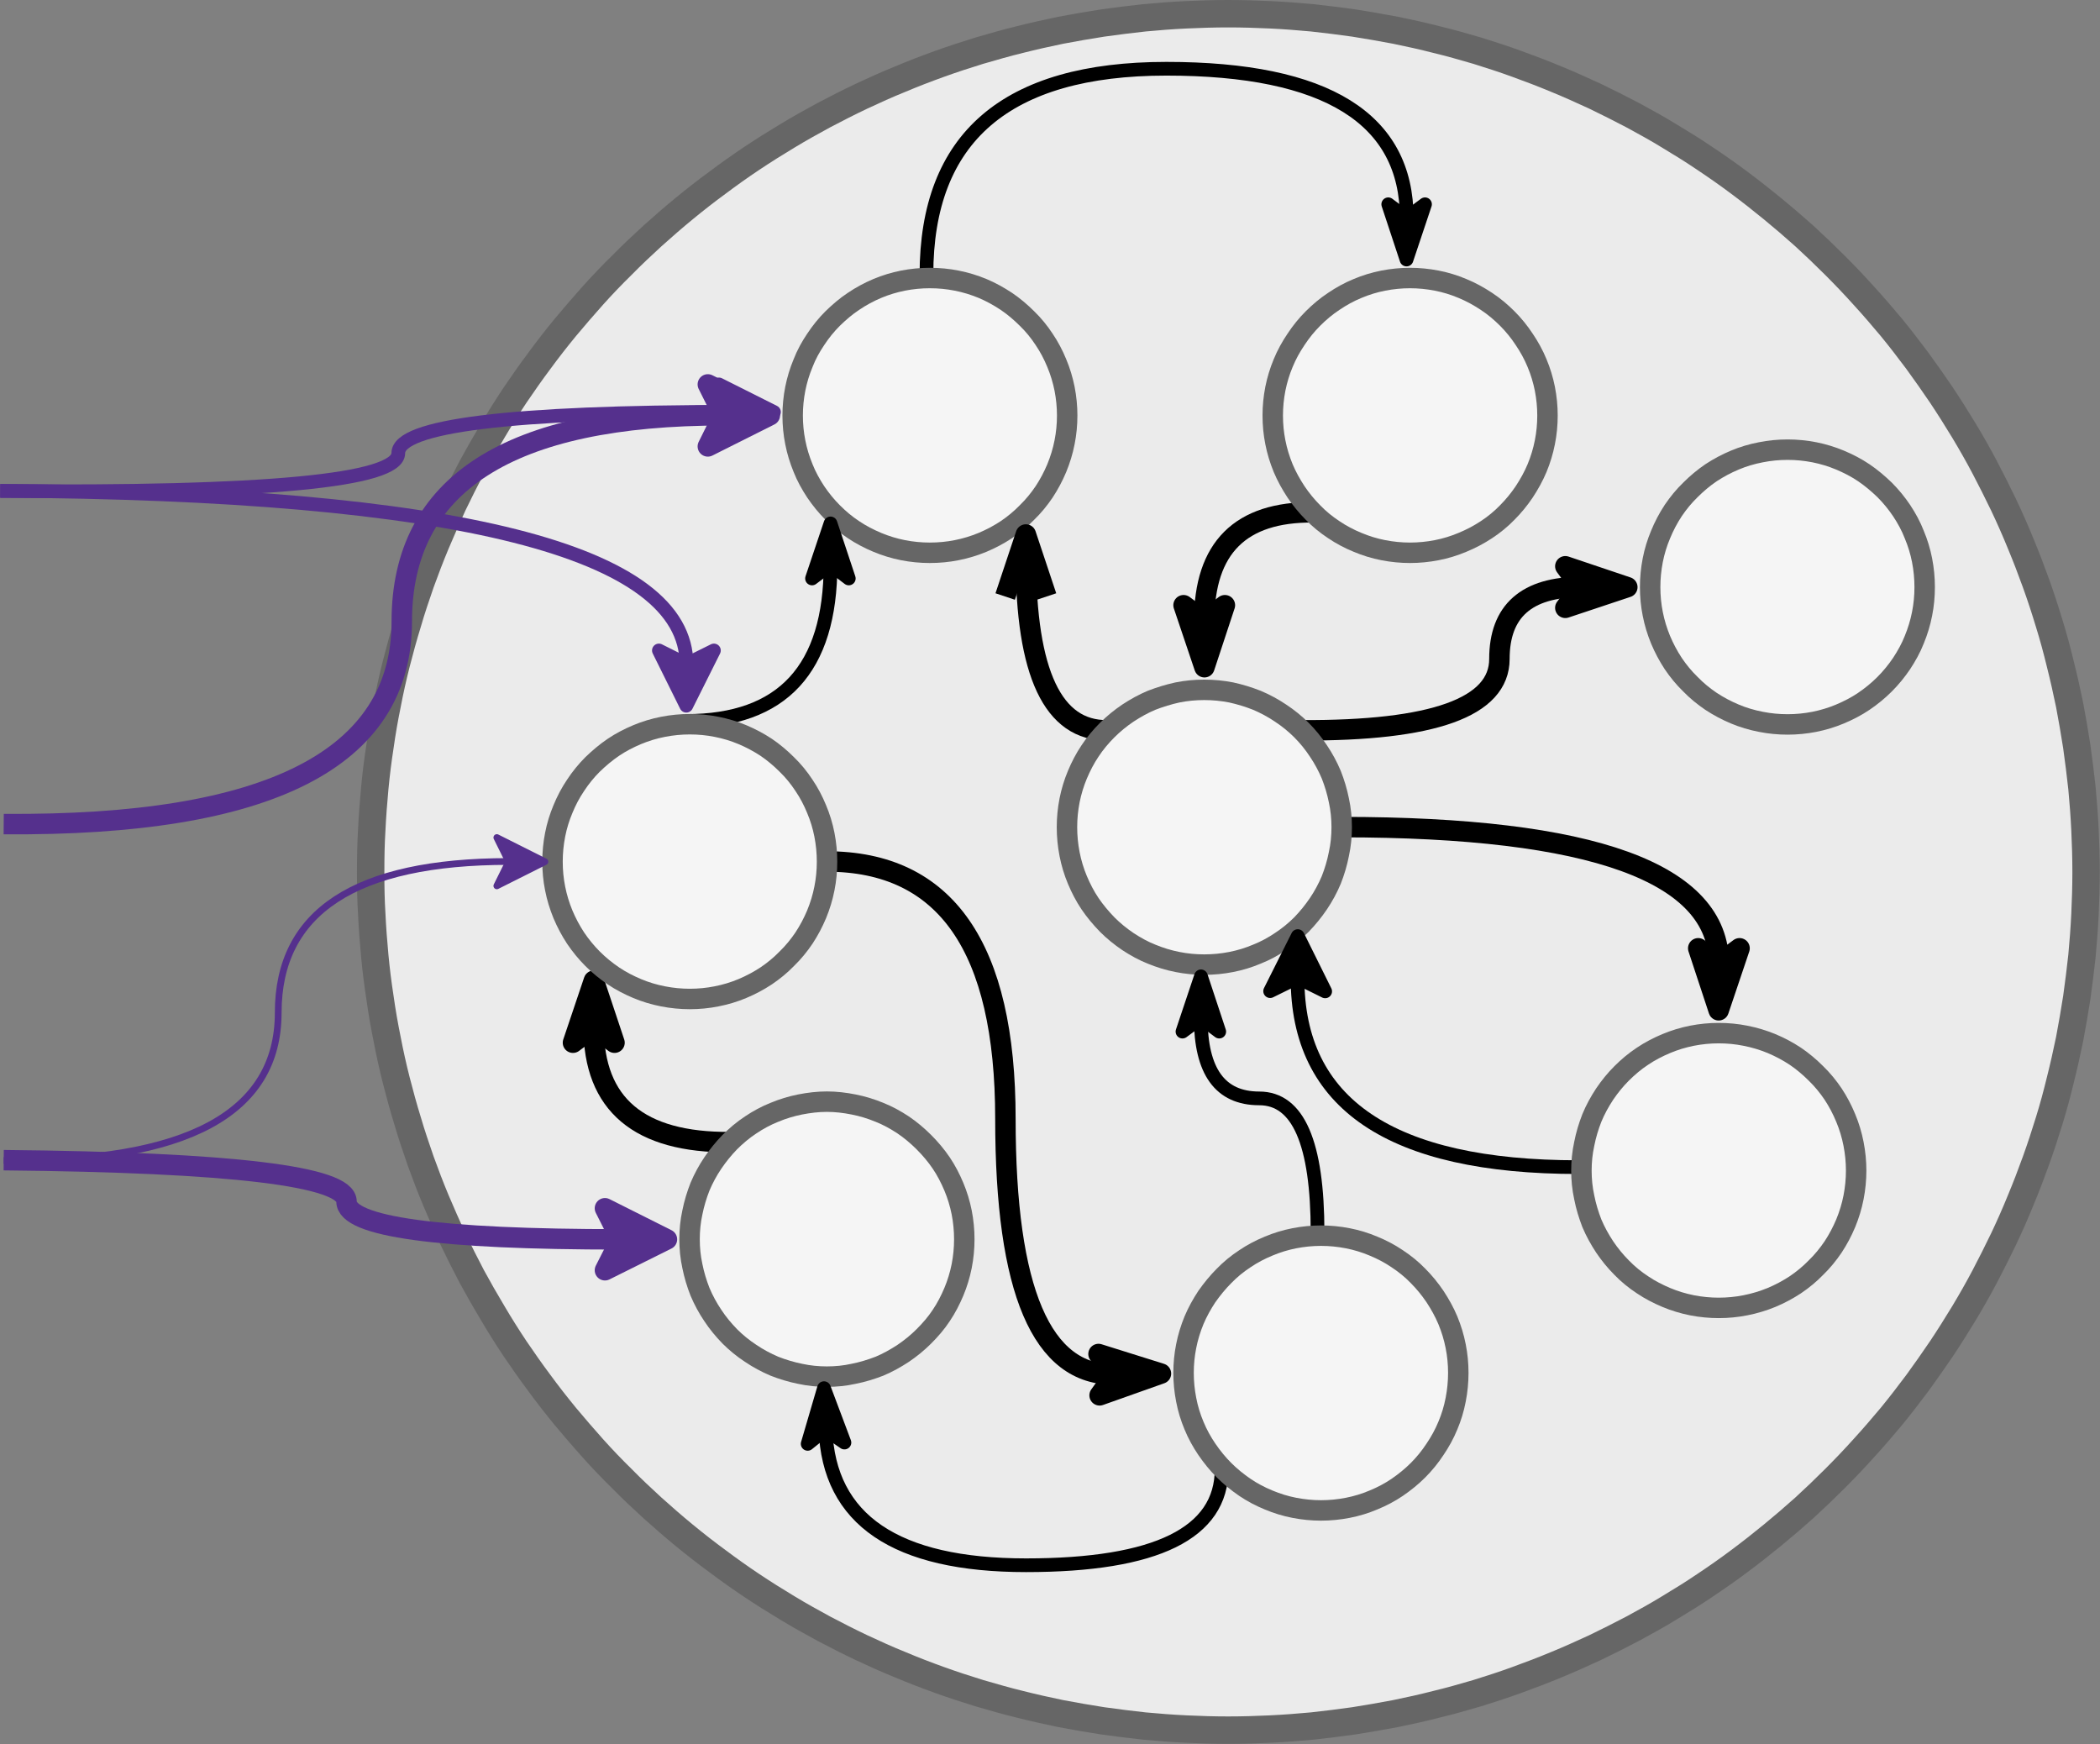 <?xml version="1.0" encoding="UTF-8"?>
<!DOCTYPE svg PUBLIC "-//W3C//DTD SVG 1.1//EN" "http://www.w3.org/Graphics/SVG/1.1/DTD/svg11.dtd">
<svg version="1.2" width="96.54mm" height="80.17mm" viewBox="5577 8616 9654 8017" preserveAspectRatio="xMidYMid" fill-rule="evenodd" stroke-width="28.222" stroke-linejoin="round" xmlns="http://www.w3.org/2000/svg" xmlns:ooo="http://xml.openoffice.org/svg/export" xmlns:xlink="http://www.w3.org/1999/xlink" xmlns:presentation="http://sun.com/xmlns/staroffice/presentation" xmlns:smil="http://www.w3.org/2001/SMIL20/" xmlns:anim="urn:oasis:names:tc:opendocument:xmlns:animation:1.0" xml:space="preserve">
 <rect x="5577" y="8616" width="9654" height="8017" fill="#808080" stroke="none"/>
 <defs class="EmbeddedBulletChars">
  <g id="bullet-char-template-57356" transform="scale(0,-0)">
   <path d="M 580,1141 L 1163,571 580,0 -4,571 580,1141 Z"/>
  </g>
  <g id="bullet-char-template-57354" transform="scale(0,-0)">
   <path d="M 8,1128 L 1137,1128 1137,0 8,0 8,1128 Z"/>
  </g>
  <g id="bullet-char-template-10146" transform="scale(0,-0)">
   <path d="M 174,0 L 602,739 174,1481 1456,739 174,0 Z M 1358,739 L 309,1346 659,739 1358,739 Z"/>
  </g>
  <g id="bullet-char-template-10132" transform="scale(0,-0)">
   <path d="M 2015,739 L 1276,0 717,0 1260,543 174,543 174,936 1260,936 717,1481 1274,1481 2015,739 Z"/>
  </g>
  <g id="bullet-char-template-10007" transform="scale(0,-0)">
   <path d="M 0,-2 C -7,14 -16,27 -25,37 L 356,567 C 262,823 215,952 215,954 215,979 228,992 255,992 264,992 276,990 289,987 310,991 331,999 354,1012 L 381,999 492,748 772,1049 836,1024 860,1049 C 881,1039 901,1025 922,1006 886,937 835,863 770,784 769,783 710,716 594,584 L 774,223 C 774,196 753,168 711,139 L 727,119 C 717,90 699,76 672,76 641,76 570,178 457,381 L 164,-76 C 142,-110 111,-127 72,-127 30,-127 9,-110 8,-76 1,-67 -2,-52 -2,-32 -2,-23 -1,-13 0,-2 Z"/>
  </g>
  <g id="bullet-char-template-10004" transform="scale(0,-0)">
   <path d="M 285,-33 C 182,-33 111,30 74,156 52,228 41,333 41,471 41,549 55,616 82,672 116,743 169,778 240,778 293,778 328,747 346,684 L 369,508 C 377,444 397,411 428,410 L 1163,1116 C 1174,1127 1196,1133 1229,1133 1271,1133 1292,1118 1292,1087 L 1292,965 C 1292,929 1282,901 1262,881 L 442,47 C 390,-6 338,-33 285,-33 Z"/>
  </g>
  <g id="bullet-char-template-9679" transform="scale(0,-0)">
   <path d="M 813,0 C 632,0 489,54 383,161 276,268 223,411 223,592 223,773 276,916 383,1023 489,1130 632,1184 813,1184 992,1184 1136,1130 1245,1023 1353,916 1407,772 1407,592 1407,412 1353,268 1245,161 1136,54 992,0 813,0 Z"/>
  </g>
  <g id="bullet-char-template-8226" transform="scale(0,-0)">
   <path d="M 346,457 C 273,457 209,483 155,535 101,586 74,649 74,723 74,796 101,859 155,911 209,963 273,989 346,989 419,989 480,963 531,910 582,859 608,796 608,723 608,648 583,586 532,535 482,483 420,457 346,457 Z"/>
  </g>
  <g id="bullet-char-template-8211" transform="scale(0,-0)">
   <path d="M -4,459 L 1135,459 1135,606 -4,606 -4,459 Z"/>
  </g>
  <g id="bullet-char-template-61548" transform="scale(0,-0)">
   <path d="M 173,740 C 173,903 231,1043 346,1159 462,1274 601,1332 765,1332 928,1332 1067,1274 1183,1159 1299,1043 1357,903 1357,740 1357,577 1299,437 1183,322 1067,206 928,148 765,148 601,148 462,206 346,322 231,437 173,577 173,740 Z"/>
  </g>
 </defs>
 <g class="Page">
  <g class="com.sun.star.drawing.ClosedBezierShape">
   <g id="id3">
    <rect class="BoundingBox" stroke="none" fill="none" x="7281" y="8679" width="7887" height="7891"/>
    <path fill="rgb(235,235,235)" stroke="none" d="M 15167,12624 C 15167,12689 15165,12754 15162,12818 15159,12882 15154,12947 15148,13011 15141,13075 15133,13139 15124,13203 15114,13267 15103,13331 15091,13394 15078,13457 15064,13520 15048,13583 15033,13645 15015,13708 14997,13769 14978,13831 14958,13892 14936,13953 14914,14014 14891,14074 14866,14134 14842,14193 14816,14252 14788,14311 14760,14369 14731,14427 14701,14484 14671,14541 14639,14597 14606,14652 14572,14708 14538,14762 14502,14816 14466,14869 14429,14922 14391,14974 14352,15026 14313,15077 14272,15127 14231,15176 14189,15225 14145,15273 14102,15321 14057,15368 14012,15413 13966,15459 13920,15503 13872,15547 13824,15590 13775,15632 13725,15673 13675,15714 13624,15754 13573,15792 13521,15831 13468,15868 13414,15904 13361,15940 13306,15974 13251,16007 13196,16041 13138,16072 13082,16103 13025,16133 12967,16162 12909,16190 12850,16217 12791,16244 12732,16268 12672,16293 12612,16316 12551,16338 12491,16360 12429,16380 12368,16399 12306,16417 12244,16435 12181,16450 12119,16466 12056,16480 11992,16493 11929,16505 11865,16516 11802,16526 11738,16535 11674,16543 11610,16550 11545,16556 11481,16561 11417,16564 11352,16567 11288,16569 11223,16569 11159,16569 11094,16567 11030,16564 10965,16561 10901,16556 10837,16550 10773,16543 10709,16535 10645,16526 10581,16516 10517,16505 10454,16493 10391,16480 10328,16466 10265,16450 10203,16435 10141,16417 10079,16399 10017,16380 9956,16360 9895,16338 9834,16316 9774,16293 9715,16268 9655,16244 9596,16217 9538,16190 9479,16162 9422,16133 9365,16103 9308,16072 9252,16041 9196,16007 9141,15974 9087,15940 9033,15904 8979,15868 8927,15831 8875,15792 8823,15754 8772,15714 8722,15673 8672,15632 8624,15590 8576,15547 8528,15503 8481,15459 8436,15413 8390,15368 8345,15321 8302,15273 8259,15225 8217,15176 8176,15127 8135,15077 8095,15026 8057,14974 8018,14922 7981,14869 7945,14816 7909,14762 7875,14708 7842,14652 7809,14597 7777,14541 7746,14484 7716,14427 7687,14369 7659,14311 7632,14252 7606,14193 7581,14134 7556,14074 7533,14014 7511,13953 7490,13892 7469,13831 7451,13769 7432,13708 7415,13645 7399,13583 7383,13520 7369,13457 7357,13394 7344,13331 7333,13267 7324,13203 7314,13139 7306,13075 7300,13011 7294,12947 7289,12882 7286,12818 7282,12754 7281,12689 7281,12624 7281,12560 7282,12495 7286,12431 7289,12367 7294,12302 7300,12238 7306,12174 7314,12110 7324,12046 7333,11982 7344,11918 7357,11855 7369,11792 7383,11729 7399,11666 7415,11604 7432,11541 7451,11480 7469,11417 7490,11356 7511,11295 7533,11234 7556,11174 7581,11114 7606,11055 7632,10996 7659,10937 7687,10879 7716,10821 7746,10764 7777,10707 7809,10651 7842,10596 7875,10540 7909,10486 7945,10432 7981,10379 8018,10326 8057,10274 8095,10222 8135,10171 8176,10121 8217,10072 8259,10023 8302,9975 8345,9927 8390,9880 8436,9835 8481,9789 8528,9745 8576,9701 8624,9658 8672,9616 8722,9575 8772,9534 8823,9494 8875,9456 8927,9417 8979,9380 9033,9344 9087,9308 9141,9274 9196,9241 9252,9207 9308,9176 9365,9145 9422,9115 9479,9086 9538,9058 9596,9031 9655,9004 9715,8980 9774,8955 9834,8932 9895,8910 9956,8888 10017,8868 10079,8849 10141,8831 10203,8813 10265,8798 10328,8782 10391,8768 10454,8755 10517,8743 10581,8732 10645,8722 10709,8713 10773,8705 10837,8698 10901,8692 10965,8687 11030,8684 11094,8681 11159,8679 11223,8679 11288,8679 11352,8681 11417,8684 11481,8687 11545,8692 11610,8698 11674,8705 11738,8713 11802,8722 11865,8732 11929,8743 11992,8755 12056,8768 12119,8782 12181,8798 12244,8813 12306,8831 12368,8849 12429,8868 12491,8888 12551,8910 12612,8932 12672,8955 12732,8980 12791,9004 12850,9031 12909,9058 12967,9086 13025,9115 13082,9145 13138,9176 13196,9207 13251,9241 13306,9274 13361,9308 13414,9344 13468,9380 13521,9417 13573,9456 13624,9494 13675,9534 13725,9575 13775,9616 13824,9658 13872,9701 13920,9745 13966,9789 14012,9835 14057,9880 14102,9927 14145,9975 14189,10023 14231,10072 14272,10121 14313,10171 14352,10222 14391,10274 14429,10326 14466,10379 14502,10432 14538,10486 14572,10540 14606,10596 14639,10651 14671,10707 14701,10764 14731,10821 14760,10879 14788,10937 14816,10996 14842,11055 14866,11114 14891,11174 14914,11234 14936,11295 14958,11356 14978,11417 14997,11480 15015,11541 15033,11604 15048,11666 15064,11729 15078,11792 15091,11855 15103,11918 15114,11982 15124,12046 15133,12110 15141,12174 15148,12238 15154,12302 15159,12367 15162,12431 15165,12495 15167,12560 15167,12624 Z"/>
   </g>
  </g>
  <g class="com.sun.star.drawing.ClosedBezierShape">
   <g id="id4">
    <rect class="BoundingBox" stroke="none" fill="none" x="7218" y="8616" width="8013" height="8017"/>
    <path fill="none" stroke="rgb(102,102,102)" stroke-width="126" stroke-linejoin="miter" d="M 15167,12625 C 15167,12689 15165,12754 15162,12818 15159,12882 15154,12947 15148,13011 15141,13075 15133,13139 15124,13203 15114,13267 15103,13331 15091,13394 15078,13457 15064,13520 15048,13583 15033,13645 15016,13708 14997,13769 14978,13831 14958,13892 14936,13953 14914,14014 14891,14074 14866,14134 14842,14193 14816,14252 14788,14311 14760,14369 14731,14427 14701,14484 14671,14541 14639,14597 14606,14652 14572,14708 14538,14762 14502,14816 14466,14869 14429,14922 14391,14974 14352,15026 14313,15077 14272,15127 14231,15176 14189,15225 14145,15273 14102,15321 14057,15368 14012,15413 13966,15459 13920,15503 13872,15547 13824,15590 13775,15632 13725,15673 13675,15714 13624,15754 13573,15792 13521,15831 13468,15868 13414,15904 13361,15940 13306,15974 13251,16007 13196,16041 13139,16072 13082,16103 13025,16133 12967,16162 12909,16190 12850,16217 12791,16244 12732,16268 12672,16293 12612,16316 12551,16338 12491,16360 12429,16380 12368,16399 12306,16417 12244,16435 12181,16450 12119,16466 12056,16480 11992,16493 11929,16505 11865,16516 11802,16526 11738,16535 11674,16543 11610,16550 11545,16556 11481,16561 11417,16564 11352,16567 11288,16569 11223,16569 11159,16569 11094,16567 11030,16564 10965,16561 10901,16556 10837,16550 10773,16543 10709,16535 10645,16526 10581,16516 10517,16505 10454,16493 10391,16480 10328,16466 10265,16450 10203,16435 10141,16417 10079,16399 10017,16380 9956,16360 9895,16338 9834,16316 9774,16293 9715,16268 9655,16244 9596,16217 9538,16190 9479,16162 9422,16133 9365,16103 9308,16072 9252,16041 9196,16007 9141,15974 9087,15940 9033,15904 8979,15868 8927,15831 8875,15792 8823,15754 8772,15714 8722,15673 8672,15632 8624,15590 8576,15547 8528,15503 8481,15459 8436,15413 8390,15368 8345,15321 8302,15273 8259,15225 8217,15176 8176,15127 8135,15077 8095,15026 8057,14974 8018,14922 7981,14869 7945,14816 7909,14762 7875,14708 7842,14652 7809,14597 7777,14541 7746,14484 7716,14427 7687,14369 7659,14311 7632,14252 7606,14193 7581,14134 7556,14074 7533,14014 7511,13953 7490,13892 7469,13831 7451,13769 7432,13708 7415,13645 7399,13583 7383,13520 7369,13457 7357,13394 7344,13331 7333,13267 7324,13203 7314,13139 7306,13075 7300,13011 7294,12947 7289,12882 7286,12818 7282,12754 7281,12689 7281,12625 7281,12560 7282,12495 7286,12431 7289,12367 7294,12302 7300,12238 7306,12174 7314,12110 7324,12046 7333,11982 7344,11918 7357,11855 7369,11792 7383,11729 7399,11666 7415,11604 7432,11541 7451,11480 7469,11417 7490,11356 7511,11295 7533,11234 7556,11174 7581,11114 7606,11055 7632,10996 7659,10937 7687,10879 7716,10821 7746,10764 7777,10707 7809,10651 7842,10596 7875,10540 7909,10486 7945,10432 7981,10379 8018,10326 8057,10274 8095,10222 8135,10171 8176,10121 8217,10072 8259,10023 8302,9975 8345,9927 8390,9880 8436,9835 8481,9789 8528,9745 8576,9701 8624,9658 8672,9616 8722,9575 8772,9534 8823,9494 8875,9456 8927,9417 8979,9380 9033,9344 9087,9308 9141,9274 9196,9241 9252,9207 9308,9176 9365,9145 9422,9115 9479,9086 9538,9058 9596,9031 9655,9004 9715,8980 9774,8955 9834,8932 9895,8910 9956,8888 10017,8868 10079,8849 10141,8831 10203,8813 10265,8798 10328,8782 10391,8768 10454,8755 10517,8743 10581,8732 10645,8722 10709,8713 10773,8705 10837,8698 10901,8692 10965,8687 11030,8684 11094,8681 11159,8679 11223,8679 11288,8679 11352,8681 11417,8684 11481,8687 11545,8692 11610,8698 11674,8705 11738,8713 11802,8722 11865,8732 11929,8743 11992,8755 12056,8768 12119,8782 12181,8798 12244,8813 12306,8831 12368,8849 12429,8868 12491,8888 12551,8910 12612,8932 12672,8955 12732,8980 12791,9004 12850,9031 12909,9058 12967,9086 13025,9115 13082,9145 13139,9176 13196,9207 13251,9241 13306,9274 13361,9308 13414,9344 13468,9380 13521,9417 13573,9456 13624,9494 13675,9534 13725,9575 13775,9616 13824,9658 13872,9701 13920,9745 13966,9789 14012,9835 14057,9880 14102,9927 14145,9975 14189,10023 14231,10072 14272,10121 14313,10171 14352,10222 14391,10274 14429,10326 14466,10379 14502,10432 14538,10486 14572,10540 14606,10596 14639,10651 14671,10707 14701,10764 14731,10821 14760,10879 14788,10937 14816,10996 14842,11055 14866,11114 14891,11174 14914,11234 14936,11295 14958,11356 14978,11417 14997,11480 15016,11541 15033,11604 15048,11666 15064,11729 15078,11792 15091,11855 15103,11918 15114,11982 15124,12046 15133,12110 15141,12174 15148,12238 15154,12302 15159,12367 15162,12431 15165,12495 15167,12560 15167,12625 Z"/>
   </g>
  </g>
  <g class="com.sun.star.drawing.OpenBezierShape">
   <g id="id5">
    <rect class="BoundingBox" stroke="none" fill="none" x="9804" y="8900" width="2273" height="980"/>
    <path fill="none" stroke="rgb(0,0,0)" stroke-width="63" stroke-linejoin="miter" d="M 9836,9879 C 9836,9248 10203,8932 10939,8932 11675,8932 12044,9161 12044,9619"/>
   </g>
  </g>
  <g class="com.sun.star.drawing.PolyPolygonShape">
   <g id="id6">
    <rect class="BoundingBox" stroke="none" fill="none" x="11959" y="9555" width="170" height="255"/>
    <path fill="rgb(0,0,0)" stroke="none" d="M 12043,9809 L 11959,9555 12043,9618 12128,9555 12043,9809 Z"/>
   </g>
  </g>
  <g class="com.sun.star.drawing.PolyPolygonShape">
   <g id="id7">
    <rect class="BoundingBox" stroke="none" fill="none" x="11897" y="9469" width="294" height="441"/>
    <path fill="none" stroke="rgb(0,0,0)" stroke-width="63" stroke-linejoin="miter" d="M 12043,9809 L 11959,9555 12043,9618 12128,9555 12043,9809 Z"/>
   </g>
  </g>
  <g class="com.sun.star.drawing.ClosedBezierShape">
   <g id="id8">
    <rect class="BoundingBox" stroke="none" fill="none" x="9221" y="9894" width="1263" height="1264"/>
    <path fill="rgb(245,245,245)" stroke="none" d="M 10483,10526 C 10483,10568 10479,10609 10471,10649 10463,10690 10451,10729 10435,10768 10419,10806 10400,10842 10377,10877 10354,10911 10328,10943 10298,10972 10269,11002 10237,11028 10203,11051 10168,11074 10132,11093 10094,11109 10055,11125 10016,11137 9975,11145 9935,11153 9894,11157 9851,11157 9810,11157 9769,11153 9728,11145 9688,11137 9648,11125 9610,11109 9572,11093 9535,11074 9501,11051 9466,11028 9435,11002 9405,10972 9376,10943 9350,10911 9327,10877 9304,10842 9284,10806 9269,10768 9253,10729 9241,10690 9233,10649 9225,10609 9221,10568 9221,10526 9221,10485 9225,10444 9233,10403 9241,10363 9253,10323 9269,10285 9284,10246 9304,10210 9327,10176 9350,10141 9376,10109 9405,10080 9435,10051 9466,10024 9501,10001 9535,9978 9572,9958 9610,9942 9648,9926 9688,9914 9728,9906 9769,9898 9810,9894 9851,9894 9894,9894 9935,9898 9975,9906 10016,9914 10055,9926 10094,9942 10132,9958 10168,9978 10203,10001 10237,10024 10269,10051 10298,10080 10328,10109 10354,10141 10377,10176 10400,10210 10419,10246 10435,10285 10451,10323 10463,10363 10471,10403 10479,10444 10483,10485 10483,10526 Z"/>
   </g>
  </g>
  <g class="com.sun.star.drawing.ClosedBezierShape">
   <g id="id9">
    <rect class="BoundingBox" stroke="none" fill="none" x="9174" y="9847" width="1357" height="1358"/>
    <path fill="none" stroke="rgb(102,102,102)" stroke-width="94" stroke-linejoin="miter" d="M 10483,10526 C 10483,10568 10479,10609 10471,10649 10463,10690 10451,10729 10435,10768 10419,10806 10400,10842 10377,10877 10354,10911 10328,10943 10298,10972 10269,11002 10237,11028 10203,11051 10168,11074 10132,11093 10094,11109 10055,11125 10016,11137 9975,11145 9935,11153 9894,11157 9851,11157 9810,11157 9769,11153 9728,11145 9688,11137 9648,11125 9610,11109 9572,11093 9535,11074 9501,11051 9466,11028 9435,11002 9405,10972 9376,10943 9350,10911 9327,10877 9304,10842 9284,10806 9269,10768 9253,10729 9241,10690 9233,10649 9225,10609 9221,10568 9221,10526 9221,10485 9225,10444 9233,10403 9241,10363 9253,10323 9269,10285 9284,10246 9304,10210 9327,10176 9350,10141 9376,10109 9405,10080 9435,10051 9466,10024 9501,10001 9535,9978 9572,9958 9610,9942 9648,9926 9688,9914 9728,9906 9769,9898 9810,9894 9851,9894 9894,9894 9935,9898 9975,9906 10016,9914 10055,9926 10094,9942 10132,9958 10168,9978 10203,10001 10237,10024 10269,10051 10298,10080 10328,10109 10354,10141 10377,10176 10400,10210 10419,10246 10435,10285 10451,10323 10463,10363 10471,10403 10479,10444 10483,10485 10483,10526 Z"/>
   </g>
  </g>
  <g class="com.sun.star.drawing.ClosedBezierShape">
   <g id="id10">
    <rect class="BoundingBox" stroke="none" fill="none" x="13163" y="10683" width="1263" height="1265"/>
    <path fill="rgb(245,245,245)" stroke="none" d="M 14425,11315 C 14425,11357 14421,11398 14413,11438 14405,11479 14393,11518 14377,11557 14362,11595 14342,11631 14319,11666 14296,11700 14270,11732 14241,11761 14211,11791 14179,11817 14145,11840 14111,11863 14074,11882 14036,11898 13998,11914 13958,11926 13918,11934 13877,11942 13836,11946 13795,11946 13753,11946 13712,11942 13672,11934 13630,11926 13590,11914 13552,11898 13514,11882 13478,11863 13443,11840 13409,11817 13377,11791 13348,11761 13318,11732 13292,11700 13269,11666 13246,11631 13227,11595 13211,11557 13195,11518 13183,11479 13175,11438 13167,11398 13163,11357 13163,11315 13163,11273 13167,11232 13175,11191 13183,11150 13195,11111 13211,11073 13227,11034 13246,10998 13269,10963 13292,10929 13318,10897 13348,10868 13377,10839 13409,10812 13443,10789 13478,10766 13514,10747 13552,10731 13590,10715 13630,10703 13672,10695 13712,10687 13753,10683 13795,10683 13836,10683 13877,10687 13918,10695 13958,10703 13998,10715 14036,10731 14074,10747 14111,10766 14145,10789 14179,10812 14211,10839 14241,10868 14270,10897 14296,10929 14319,10963 14342,10998 14362,11034 14377,11073 14393,11111 14405,11150 14413,11191 14421,11232 14425,11273 14425,11315 Z"/>
   </g>
  </g>
  <g class="com.sun.star.drawing.ClosedBezierShape">
   <g id="id11">
    <rect class="BoundingBox" stroke="none" fill="none" x="13116" y="10636" width="1357" height="1359"/>
    <path fill="none" stroke="rgb(102,102,102)" stroke-width="94" stroke-linejoin="miter" d="M 14425,11315 C 14425,11357 14421,11398 14413,11438 14405,11479 14393,11518 14377,11557 14362,11595 14342,11631 14319,11666 14296,11700 14270,11732 14241,11761 14211,11791 14179,11817 14145,11840 14111,11863 14074,11882 14036,11898 13998,11914 13958,11926 13918,11934 13877,11942 13836,11946 13795,11946 13753,11946 13712,11942 13672,11934 13630,11926 13590,11914 13552,11898 13514,11882 13478,11863 13443,11840 13409,11817 13377,11791 13348,11761 13318,11732 13292,11700 13269,11666 13246,11631 13227,11595 13211,11557 13195,11518 13183,11479 13175,11438 13167,11398 13163,11357 13163,11315 13163,11273 13167,11232 13175,11191 13183,11150 13195,11111 13211,11073 13227,11034 13246,10998 13269,10963 13292,10929 13318,10897 13348,10868 13377,10839 13409,10812 13443,10789 13478,10766 13514,10747 13552,10731 13590,10715 13630,10703 13672,10695 13712,10687 13753,10683 13795,10683 13836,10683 13877,10687 13918,10695 13958,10703 13998,10715 14036,10731 14074,10747 14111,10766 14145,10789 14179,10812 14211,10839 14241,10868 14270,10897 14296,10929 14319,10963 14342,10998 14362,11034 14377,11073 14393,11111 14405,11150 14413,11191 14421,11232 14425,11273 14425,11315 Z"/>
   </g>
  </g>
  <g class="com.sun.star.drawing.OpenBezierShape">
   <g id="id12">
    <rect class="BoundingBox" stroke="none" fill="none" x="11744" y="12371" width="1783" height="678"/>
    <path fill="none" stroke="rgb(0,0,0)" stroke-width="94" stroke-linejoin="miter" d="M 11744,12418 C 12900,12418 13479,12628 13479,13047"/>
   </g>
  </g>
  <g class="com.sun.star.drawing.PolyPolygonShape">
   <g id="id13">
    <rect class="BoundingBox" stroke="none" fill="none" x="13384" y="12975" width="191" height="286"/>
    <path fill="rgb(0,0,0)" stroke="none" d="M 13478,13260 L 13384,12975 13478,13046 13574,12975 13478,13260 Z"/>
   </g>
  </g>
  <g class="com.sun.star.drawing.PolyPolygonShape">
   <g id="id14">
    <rect class="BoundingBox" stroke="none" fill="none" x="13292" y="12846" width="376" height="564"/>
    <path fill="none" stroke="rgb(0,0,0)" stroke-width="94" stroke-linejoin="miter" d="M 13478,13260 L 13384,12975 13478,13046 13574,12975 13478,13260 Z"/>
   </g>
  </g>
  <g class="com.sun.star.drawing.OpenBezierShape">
   <g id="id15">
    <rect class="BoundingBox" stroke="none" fill="none" x="10246" y="11179" width="424" height="843"/>
    <path fill="none" stroke="rgb(0,0,0)" stroke-width="94" stroke-linejoin="miter" d="M 10668,11973 C 10418,11976 10293,11711 10293,11179"/>
   </g>
  </g>
  <g class="com.sun.star.drawing.PolyLineShape">
   <g id="id16">
    <rect class="BoundingBox" stroke="none" fill="none" x="10153" y="10924" width="281" height="450"/>
    <path fill="none" stroke="rgb(0,0,0)" stroke-width="94" stroke-linejoin="miter" d="M 10388,11358 L 10293,11073 10198,11358"/>
   </g>
  </g>
  <g class="com.sun.star.drawing.OpenBezierShape">
   <g id="id17">
    <rect class="BoundingBox" stroke="none" fill="none" x="11558" y="11267" width="1288" height="755"/>
    <path fill="none" stroke="rgb(0,0,0)" stroke-width="94" stroke-linejoin="miter" d="M 11559,11973 C 12167,11976 12470,11867 12470,11645 12470,11425 12595,11314 12845,11314"/>
   </g>
  </g>
  <g class="com.sun.star.drawing.PolyPolygonShape">
   <g id="id18">
    <rect class="BoundingBox" stroke="none" fill="none" x="12773" y="11219" width="286" height="193"/>
    <path fill="rgb(0,0,0)" stroke="none" d="M 13058,11315 L 12773,11410 12844,11315 12773,11219 13058,11315 Z"/>
   </g>
  </g>
  <g class="com.sun.star.drawing.PolyPolygonShape">
   <g id="id19">
    <rect class="BoundingBox" stroke="none" fill="none" x="12645" y="11126" width="562" height="378"/>
    <path fill="none" stroke="rgb(0,0,0)" stroke-width="94" stroke-linejoin="miter" d="M 13058,11315 L 12773,11410 12844,11315 12773,11219 13058,11315 Z"/>
   </g>
  </g>
  <g class="com.sun.star.drawing.ClosedBezierShape">
   <g id="id20">
    <rect class="BoundingBox" stroke="none" fill="none" x="10481" y="11786" width="1265" height="1265"/>
    <path fill="rgb(245,245,245)" stroke="none" d="M 11745,12418 C 11745,12460 11741,12501 11732,12542 11724,12583 11712,12623 11697,12661 11681,12699 11661,12736 11638,12770 11615,12804 11589,12836 11560,12866 11531,12895 11499,12921 11464,12944 11430,12967 11393,12987 11355,13002 11317,13018 11278,13030 11237,13038 11196,13046 11155,13050 11113,13050 11071,13050 11030,13046 10990,13038 10949,13030 10910,13018 10871,13002 10833,12987 10797,12967 10762,12944 10728,12921 10696,12895 10667,12866 10638,12836 10611,12804 10588,12770 10565,12736 10546,12699 10530,12661 10514,12623 10502,12583 10494,12542 10486,12501 10482,12460 10482,12418 10482,12377 10486,12336 10494,12295 10502,12255 10514,12215 10530,12177 10546,12139 10565,12102 10588,12068 10611,12033 10638,12001 10667,11972 10696,11943 10728,11917 10762,11894 10797,11871 10833,11851 10871,11835 10910,11820 10949,11808 10990,11799 11030,11791 11071,11787 11113,11787 11155,11787 11196,11791 11237,11799 11278,11808 11317,11820 11355,11835 11393,11851 11430,11871 11464,11894 11499,11917 11531,11943 11560,11972 11589,12001 11615,12033 11638,12068 11661,12102 11681,12139 11697,12177 11712,12215 11724,12255 11732,12295 11741,12336 11745,12377 11745,12418 Z"/>
   </g>
  </g>
  <g class="com.sun.star.drawing.ClosedBezierShape">
   <g id="id21">
    <rect class="BoundingBox" stroke="none" fill="none" x="10434" y="11739" width="1359" height="1359"/>
    <path fill="none" stroke="rgb(102,102,102)" stroke-width="94" stroke-linejoin="miter" d="M 11745,12418 C 11745,12460 11741,12501 11732,12542 11724,12583 11712,12623 11697,12661 11681,12699 11661,12736 11638,12770 11615,12804 11589,12836 11560,12866 11531,12895 11499,12921 11464,12944 11430,12967 11393,12987 11355,13002 11317,13018 11278,13030 11237,13038 11196,13046 11155,13050 11113,13050 11071,13050 11030,13046 10990,13038 10949,13030 10910,13018 10871,13002 10833,12987 10797,12967 10762,12944 10728,12921 10696,12895 10667,12866 10638,12836 10611,12804 10588,12770 10565,12736 10546,12699 10530,12661 10514,12623 10502,12583 10494,12542 10486,12501 10482,12460 10482,12418 10482,12377 10486,12336 10494,12295 10502,12255 10514,12215 10530,12177 10546,12139 10565,12102 10588,12068 10611,12033 10638,12001 10667,11972 10696,11943 10728,11917 10762,11894 10797,11871 10833,11851 10871,11835 10910,11820 10949,11808 10990,11799 11030,11791 11071,11787 11113,11787 11155,11787 11196,11791 11237,11799 11278,11808 11317,11820 11355,11835 11393,11851 11430,11871 11464,11894 11499,11917 11531,11943 11560,11972 11589,12001 11615,12033 11638,12068 11661,12102 11681,12139 11697,12177 11712,12215 11724,12255 11732,12295 11741,12336 11745,12377 11745,12418 Z"/>
   </g>
  </g>
  <g class="com.sun.star.drawing.OpenBezierShape">
   <g id="id22">
    <rect class="BoundingBox" stroke="none" fill="none" x="11510" y="13108" width="1325" height="906"/>
    <path fill="none" stroke="rgb(0,0,0)" stroke-width="63" stroke-linejoin="miter" d="M 12833,13981 C 11971,13981 11540,13690 11542,13109"/>
   </g>
  </g>
  <g class="com.sun.star.drawing.PolyPolygonShape">
   <g id="id23">
    <rect class="BoundingBox" stroke="none" fill="none" x="11416" y="12919" width="254" height="255"/>
    <path fill="rgb(0,0,0)" stroke="none" d="M 11543,12919 L 11669,13173 11542,13110 11416,13172 11543,12919 Z"/>
   </g>
  </g>
  <g class="com.sun.star.drawing.PolyPolygonShape">
   <g id="id24">
    <rect class="BoundingBox" stroke="none" fill="none" x="11345" y="12848" width="395" height="396"/>
    <path fill="none" stroke="rgb(0,0,0)" stroke-width="63" stroke-linejoin="miter" d="M 11543,12919 L 11669,13173 11542,13110 11416,13172 11543,12919 Z"/>
   </g>
  </g>
  <g class="com.sun.star.drawing.ClosedBezierShape">
   <g id="id25">
    <rect class="BoundingBox" stroke="none" fill="none" x="12847" y="13365" width="1264" height="1264"/>
    <path fill="rgb(245,245,245)" stroke="none" d="M 14110,13997 C 14110,14038 14106,14079 14098,14120 14090,14161 14078,14200 14062,14239 14046,14277 14027,14313 14004,14348 13981,14382 13955,14414 13925,14443 13896,14473 13864,14499 13830,14522 13795,14545 13759,14564 13721,14580 13682,14596 13642,14608 13601,14616 13561,14624 13520,14628 13478,14628 13437,14628 13396,14624 13355,14616 13315,14608 13275,14596 13237,14580 13199,14564 13162,14545 13128,14522 13093,14499 13061,14473 13032,14443 13003,14414 12977,14382 12954,14348 12931,14313 12911,14277 12895,14239 12880,14200 12868,14161 12860,14120 12851,14079 12847,14038 12847,13997 12847,13956 12851,13915 12860,13874 12868,13833 12880,13793 12895,13755 12911,13716 12931,13680 12954,13645 12977,13611 13003,13579 13032,13550 13061,13520 13093,13494 13128,13471 13162,13448 13199,13429 13237,13413 13275,13397 13315,13385 13355,13377 13396,13369 13437,13365 13478,13365 13520,13365 13561,13369 13601,13377 13642,13385 13682,13397 13721,13413 13759,13429 13795,13448 13830,13471 13864,13494 13896,13520 13925,13550 13955,13579 13981,13611 14004,13645 14027,13680 14046,13716 14062,13755 14078,13793 14090,13833 14098,13874 14106,13915 14110,13956 14110,13997 Z"/>
   </g>
  </g>
  <g class="com.sun.star.drawing.ClosedBezierShape">
   <g id="id26">
    <rect class="BoundingBox" stroke="none" fill="none" x="12800" y="13318" width="1358" height="1358"/>
    <path fill="none" stroke="rgb(102,102,102)" stroke-width="94" stroke-linejoin="miter" d="M 14110,13997 C 14110,14038 14106,14079 14098,14120 14090,14161 14078,14200 14062,14239 14046,14277 14027,14313 14004,14348 13981,14382 13955,14414 13925,14443 13896,14473 13864,14499 13830,14522 13795,14545 13759,14564 13721,14580 13682,14596 13642,14608 13601,14616 13561,14624 13520,14628 13478,14628 13437,14628 13396,14624 13355,14616 13315,14608 13275,14596 13237,14580 13199,14564 13162,14545 13128,14522 13093,14499 13061,14473 13032,14443 13003,14414 12977,14382 12954,14348 12931,14313 12911,14277 12895,14239 12880,14200 12868,14161 12860,14120 12851,14079 12847,14038 12847,13997 12847,13956 12851,13915 12860,13874 12868,13833 12880,13793 12895,13755 12911,13716 12931,13680 12954,13645 12977,13611 13003,13579 13032,13550 13061,13521 13093,13494 13128,13471 13162,13448 13199,13429 13237,13413 13275,13397 13315,13385 13355,13377 13396,13369 13437,13365 13478,13365 13520,13365 13561,13369 13601,13377 13642,13385 13682,13397 13721,13413 13759,13429 13795,13448 13830,13471 13864,13494 13896,13521 13925,13550 13955,13579 13981,13611 14004,13645 14027,13680 14046,13716 14062,13755 14078,13793 14090,13833 14098,13874 14106,13915 14110,13956 14110,13997 Z"/>
   </g>
  </g>
  <g class="com.sun.star.drawing.OpenBezierShape">
   <g id="id27">
    <rect class="BoundingBox" stroke="none" fill="none" x="8259" y="13336" width="676" height="579"/>
    <path fill="none" stroke="rgb(0,0,0)" stroke-width="94" stroke-linejoin="miter" d="M 8933,13866 C 8515,13869 8306,13693 8306,13337"/>
   </g>
  </g>
  <g class="com.sun.star.drawing.PolyPolygonShape">
   <g id="id28">
    <rect class="BoundingBox" stroke="none" fill="none" x="8211" y="13124" width="193" height="286"/>
    <path fill="rgb(0,0,0)" stroke="none" d="M 8307,13124 L 8402,13409 8307,13337 8211,13409 8307,13124 Z"/>
   </g>
  </g>
  <g class="com.sun.star.drawing.PolyPolygonShape">
   <g id="id29">
    <rect class="BoundingBox" stroke="none" fill="none" x="8118" y="12976" width="378" height="564"/>
    <path fill="none" stroke="rgb(0,0,0)" stroke-width="94" stroke-linejoin="miter" d="M 8307,13124 L 8402,13409 8307,13337 8211,13409 8307,13124 Z"/>
   </g>
  </g>
  <g class="com.sun.star.drawing.ClosedBezierShape">
   <g id="id30">
    <rect class="BoundingBox" stroke="none" fill="none" x="8747" y="13680" width="1264" height="1265"/>
    <path fill="rgb(245,245,245)" stroke="none" d="M 10010,14313 C 10010,14354 10006,14395 9998,14436 9990,14476 9978,14516 9962,14554 9946,14592 9927,14629 9904,14663 9881,14698 9854,14729 9824,14759 9795,14788 9763,14814 9729,14837 9694,14860 9658,14880 9620,14896 9581,14911 9542,14923 9501,14931 9461,14940 9420,14944 9378,14944 9337,14944 9296,14940 9255,14931 9215,14923 9175,14911 9137,14896 9099,14880 9062,14860 9028,14837 8993,14814 8961,14788 8932,14759 8903,14729 8877,14698 8854,14663 8831,14629 8811,14592 8795,14554 8780,14516 8768,14476 8760,14436 8751,14395 8747,14354 8747,14313 8747,14271 8751,14230 8760,14189 8768,14149 8780,14109 8795,14071 8811,14033 8831,13996 8854,13962 8877,13928 8903,13896 8932,13866 8961,13837 8993,13810 9028,13787 9062,13764 9099,13744 9137,13729 9175,13713 9215,13701 9255,13693 9296,13685 9337,13680 9378,13680 9420,13680 9461,13685 9501,13693 9542,13701 9581,13713 9620,13729 9658,13744 9694,13764 9729,13787 9763,13810 9795,13837 9824,13866 9854,13896 9881,13928 9904,13962 9927,13996 9946,14033 9962,14071 9978,14109 9990,14149 9998,14189 10006,14230 10010,14271 10010,14313 Z"/>
   </g>
  </g>
  <g class="com.sun.star.drawing.ClosedBezierShape">
   <g id="id31">
    <rect class="BoundingBox" stroke="none" fill="none" x="8700" y="13633" width="1358" height="1359"/>
    <path fill="none" stroke="rgb(102,102,102)" stroke-width="94" stroke-linejoin="miter" d="M 10010,14313 C 10010,14354 10006,14395 9998,14436 9990,14476 9978,14516 9962,14554 9946,14592 9927,14629 9904,14663 9881,14698 9854,14729 9824,14759 9795,14788 9763,14814 9729,14837 9694,14860 9658,14880 9620,14896 9581,14911 9542,14923 9501,14931 9461,14940 9420,14944 9378,14944 9337,14944 9296,14940 9255,14931 9215,14923 9175,14911 9137,14896 9099,14880 9062,14860 9028,14837 8993,14814 8961,14788 8932,14759 8903,14729 8877,14698 8854,14663 8831,14629 8811,14592 8795,14554 8780,14516 8768,14476 8760,14436 8751,14395 8747,14354 8747,14313 8747,14271 8751,14230 8760,14189 8768,14149 8780,14109 8795,14071 8811,14033 8831,13996 8854,13962 8877,13928 8903,13896 8932,13866 8961,13837 8993,13810 9028,13787 9062,13764 9099,13744 9137,13729 9175,13713 9215,13701 9255,13693 9296,13685 9337,13680 9378,13680 9420,13680 9461,13685 9501,13693 9542,13701 9581,13713 9620,13729 9658,13744 9694,13764 9729,13787 9763,13810 9795,13837 9824,13866 9854,13896 9881,13928 9904,13962 9927,13996 9946,14033 9962,14071 9978,14109 9990,14149 9998,14189 10006,14230 10010,14271 10010,14313 Z"/>
   </g>
  </g>
  <g class="com.sun.star.drawing.OpenBezierShape">
   <g id="id32">
    <rect class="BoundingBox" stroke="none" fill="none" x="8732" y="11210" width="696" height="753"/>
    <path fill="none" stroke="rgb(0,0,0)" stroke-width="63" stroke-linejoin="miter" d="M 8732,11930 C 9174,11930 9395,11691 9395,11211"/>
   </g>
  </g>
  <g class="com.sun.star.drawing.PolyPolygonShape">
   <g id="id33">
    <rect class="BoundingBox" stroke="none" fill="none" x="9310" y="11022" width="170" height="254"/>
    <path fill="rgb(0,0,0)" stroke="none" d="M 9395,11022 L 9479,11275 9395,11211 9310,11275 9395,11022 Z"/>
   </g>
  </g>
  <g class="com.sun.star.drawing.PolyPolygonShape">
   <g id="id34">
    <rect class="BoundingBox" stroke="none" fill="none" x="9247" y="10922" width="296" height="441"/>
    <path fill="none" stroke="rgb(0,0,0)" stroke-width="63" stroke-linejoin="miter" d="M 9395,11022 L 9479,11275 9395,11211 9310,11275 9395,11022 Z"/>
   </g>
  </g>
  <g class="com.sun.star.drawing.OpenBezierShape">
   <g id="id35">
    <rect class="BoundingBox" stroke="none" fill="none" x="9378" y="12529" width="1325" height="2454"/>
    <path fill="none" stroke="rgb(0,0,0)" stroke-width="94" stroke-linejoin="miter" d="M 9378,12576 C 9925,12576 10199,12971 10199,13759 10199,14549 10366,14940 10701,14934"/>
   </g>
  </g>
  <g class="com.sun.star.drawing.PolyPolygonShape">
   <g id="id36">
    <rect class="BoundingBox" stroke="none" fill="none" x="10627" y="14840" width="288" height="191"/>
    <path fill="rgb(0,0,0)" stroke="none" d="M 10914,14930 L 10632,15030 10701,14934 10627,14840 10914,14930 Z"/>
   </g>
  </g>
  <g class="com.sun.star.drawing.PolyPolygonShape">
   <g id="id37">
    <rect class="BoundingBox" stroke="none" fill="none" x="10496" y="14749" width="568" height="377"/>
    <path fill="none" stroke="rgb(0,0,0)" stroke-width="94" stroke-linejoin="miter" d="M 10914,14930 L 10632,15030 10701,14934 10627,14840 10914,14930 Z"/>
   </g>
  </g>
  <g class="com.sun.star.drawing.ClosedBezierShape">
   <g id="id38">
    <rect class="BoundingBox" stroke="none" fill="none" x="8117" y="11945" width="1263" height="1264"/>
    <path fill="rgb(245,245,245)" stroke="none" d="M 9379,12577 C 9379,12619 9375,12660 9367,12700 9359,12741 9347,12780 9331,12819 9315,12857 9296,12893 9273,12928 9250,12962 9224,12994 9194,13023 9165,13053 9133,13079 9099,13102 9064,13125 9028,13144 8990,13160 8952,13176 8912,13188 8871,13196 8831,13204 8790,13208 8748,13208 8707,13208 8666,13204 8625,13196 8584,13188 8544,13176 8506,13160 8468,13144 8431,13125 8397,13102 8363,13079 8331,13053 8301,13023 8272,12994 8246,12962 8223,12928 8200,12893 8181,12857 8165,12819 8149,12780 8137,12741 8129,12700 8121,12660 8117,12619 8117,12577 8117,12535 8121,12494 8129,12453 8137,12412 8149,12373 8165,12335 8181,12296 8200,12260 8223,12226 8246,12191 8272,12159 8301,12130 8331,12101 8363,12074 8397,12051 8431,12028 8468,12009 8506,11993 8544,11977 8584,11965 8625,11957 8666,11949 8707,11945 8748,11945 8790,11945 8831,11949 8871,11957 8912,11965 8952,11977 8990,11993 9028,12009 9064,12028 9099,12051 9133,12074 9165,12101 9194,12130 9224,12159 9250,12191 9273,12226 9296,12260 9315,12296 9331,12335 9347,12373 9359,12412 9367,12453 9375,12494 9379,12535 9379,12577 Z"/>
   </g>
  </g>
  <g class="com.sun.star.drawing.ClosedBezierShape">
   <g id="id39">
    <rect class="BoundingBox" stroke="none" fill="none" x="8070" y="11898" width="1357" height="1358"/>
    <path fill="none" stroke="rgb(102,102,102)" stroke-width="94" stroke-linejoin="miter" d="M 9379,12577 C 9379,12619 9375,12660 9367,12700 9359,12741 9347,12780 9331,12819 9315,12857 9296,12893 9273,12928 9250,12962 9224,12994 9194,13023 9165,13053 9133,13079 9099,13102 9064,13125 9028,13144 8990,13160 8952,13176 8912,13188 8871,13196 8831,13204 8790,13208 8748,13208 8707,13208 8666,13204 8625,13196 8584,13188 8544,13176 8506,13160 8468,13144 8431,13125 8397,13102 8363,13079 8331,13053 8301,13023 8272,12994 8246,12962 8223,12928 8200,12893 8181,12857 8165,12819 8149,12780 8137,12741 8129,12700 8121,12660 8117,12619 8117,12577 8117,12535 8121,12494 8129,12453 8137,12412 8149,12373 8165,12335 8181,12296 8200,12260 8223,12226 8246,12191 8272,12159 8301,12130 8331,12101 8363,12074 8397,12051 8431,12028 8468,12009 8506,11993 8544,11977 8584,11965 8625,11957 8666,11949 8707,11945 8748,11945 8790,11945 8831,11949 8871,11957 8912,11965 8952,11977 8990,11993 9028,12009 9064,12028 9099,12051 9133,12074 9165,12101 9194,12130 9224,12159 9250,12191 9273,12226 9296,12260 9315,12296 9331,12335 9347,12373 9359,12412 9367,12453 9375,12494 9379,12535 9379,12577 Z"/>
   </g>
  </g>
  <g class="com.sun.star.drawing.OpenBezierShape">
   <g id="id40">
    <rect class="BoundingBox" stroke="none" fill="none" x="11065" y="13294" width="602" height="988"/>
    <path fill="none" stroke="rgb(0,0,0)" stroke-width="63" stroke-linejoin="miter" d="M 11634,14281 C 11634,13870 11545,13665 11366,13665 11186,13665 11097,13541 11097,13294"/>
   </g>
  </g>
  <g class="com.sun.star.drawing.PolyPolygonShape">
   <g id="id41">
    <rect class="BoundingBox" stroke="none" fill="none" x="11013" y="13104" width="170" height="255"/>
    <path fill="rgb(0,0,0)" stroke="none" d="M 11098,13104 L 11182,13358 11098,13295 11013,13358 11098,13104 Z"/>
   </g>
  </g>
  <g class="com.sun.star.drawing.PolyPolygonShape">
   <g id="id42">
    <rect class="BoundingBox" stroke="none" fill="none" x="10951" y="13004" width="294" height="441"/>
    <path fill="none" stroke="rgb(0,0,0)" stroke-width="63" stroke-linejoin="miter" d="M 11098,13104 L 11182,13358 11098,13295 11013,13358 11098,13104 Z"/>
   </g>
  </g>
  <g class="com.sun.star.drawing.OpenBezierShape">
   <g id="id43">
    <rect class="BoundingBox" stroke="none" fill="none" x="9340" y="15184" width="1886" height="660"/>
    <path fill="none" stroke="rgb(0,0,0)" stroke-width="63" stroke-linejoin="miter" d="M 11193,15369 C 11193,15663 10893,15811 10294,15811 9695,15811 9387,15602 9372,15186"/>
   </g>
  </g>
  <g class="com.sun.star.drawing.PolyPolygonShape">
   <g id="id44">
    <rect class="BoundingBox" stroke="none" fill="none" x="9290" y="14997" width="170" height="257"/>
    <path fill="rgb(0,0,0)" stroke="none" d="M 9365,14997 L 9459,15247 9372,15187 9290,15253 9365,14997 Z"/>
   </g>
  </g>
  <g class="com.sun.star.drawing.PolyPolygonShape">
   <g id="id45">
    <rect class="BoundingBox" stroke="none" fill="none" x="9231" y="14897" width="294" height="445"/>
    <path fill="none" stroke="rgb(0,0,0)" stroke-width="63" stroke-linejoin="miter" d="M 9365,14997 L 9459,15247 9372,15187 9290,15253 9365,14997 Z"/>
   </g>
  </g>
  <g class="com.sun.star.drawing.ClosedBezierShape">
   <g id="id46">
    <rect class="BoundingBox" stroke="none" fill="none" x="11018" y="14296" width="1264" height="1264"/>
    <path fill="rgb(245,245,245)" stroke="none" d="M 12281,14927 C 12281,14968 12277,15009 12269,15050 12261,15092 12249,15131 12233,15169 12217,15208 12197,15244 12174,15278 12151,15313 12125,15345 12096,15374 12067,15403 12035,15429 12000,15452 11966,15476 11930,15495 11891,15511 11853,15527 11814,15539 11773,15547 11732,15555 11691,15559 11650,15559 11609,15559 11568,15555 11527,15547 11486,15539 11447,15527 11409,15511 11370,15495 11334,15476 11300,15452 11265,15429 11233,15403 11204,15374 11175,15345 11149,15313 11125,15278 11101,15244 11082,15208 11066,15169 11050,15131 11038,15092 11030,15050 11022,15009 11018,14968 11018,14927 11018,14885 11022,14844 11030,14804 11038,14763 11050,14724 11066,14685 11082,14647 11101,14611 11125,14576 11149,14542 11175,14510 11204,14481 11233,14451 11265,14425 11300,14402 11334,14379 11370,14360 11409,14344 11447,14328 11486,14316 11527,14308 11568,14300 11609,14296 11650,14296 11691,14296 11732,14300 11773,14308 11814,14316 11853,14328 11891,14344 11930,14360 11966,14379 12000,14402 12035,14425 12067,14451 12096,14481 12125,14510 12151,14542 12174,14576 12197,14611 12217,14647 12233,14685 12249,14724 12261,14763 12269,14804 12277,14844 12281,14885 12281,14927 Z"/>
   </g>
  </g>
  <g class="com.sun.star.drawing.ClosedBezierShape">
   <g id="id47">
    <rect class="BoundingBox" stroke="none" fill="none" x="10971" y="14249" width="1358" height="1358"/>
    <path fill="none" stroke="rgb(102,102,102)" stroke-width="94" stroke-linejoin="miter" d="M 12281,14927 C 12281,14968 12277,15009 12269,15050 12261,15092 12249,15131 12233,15169 12217,15208 12197,15244 12174,15278 12151,15313 12125,15345 12096,15374 12067,15403 12035,15429 12000,15453 11966,15476 11930,15495 11891,15511 11853,15527 11814,15539 11773,15547 11732,15555 11691,15559 11650,15559 11609,15559 11568,15555 11527,15547 11486,15539 11447,15527 11409,15511 11370,15495 11334,15476 11300,15453 11265,15429 11233,15403 11204,15374 11175,15345 11149,15313 11125,15278 11102,15244 11082,15208 11066,15169 11050,15131 11038,15092 11030,15050 11022,15009 11018,14968 11018,14927 11018,14885 11022,14844 11030,14804 11038,14763 11050,14724 11066,14685 11082,14647 11102,14611 11125,14576 11149,14542 11175,14510 11204,14481 11233,14451 11265,14425 11300,14402 11334,14379 11370,14360 11409,14344 11447,14328 11486,14316 11527,14308 11568,14300 11609,14296 11650,14296 11691,14296 11732,14300 11773,14308 11814,14316 11853,14328 11891,14344 11930,14360 11966,14379 12000,14402 12035,14425 12067,14451 12096,14481 12125,14510 12151,14542 12174,14576 12197,14611 12217,14647 12233,14685 12249,14724 12261,14763 12269,14804 12277,14844 12281,14885 12281,14927 Z"/>
   </g>
  </g>
  <g class="com.sun.star.drawing.OpenBezierShape">
   <g id="id48">
    <rect class="BoundingBox" stroke="none" fill="none" x="11065" y="10923" width="551" height="549"/>
    <path fill="none" stroke="rgb(0,0,0)" stroke-width="94" stroke-linejoin="miter" d="M 11614,10971 C 11280,10968 11113,11134 11113,11470"/>
   </g>
  </g>
  <g class="com.sun.star.drawing.PolyPolygonShape">
   <g id="id49">
    <rect class="BoundingBox" stroke="none" fill="none" x="11017" y="11398" width="192" height="286"/>
    <path fill="rgb(0,0,0)" stroke="none" d="M 11114,11683 L 11018,11398 11114,11469 11208,11398 11114,11683 Z"/>
   </g>
  </g>
  <g class="com.sun.star.drawing.PolyPolygonShape">
   <g id="id50">
    <rect class="BoundingBox" stroke="none" fill="none" x="10925" y="11269" width="376" height="564"/>
    <path fill="none" stroke="rgb(0,0,0)" stroke-width="94" stroke-linejoin="miter" d="M 11114,11683 L 11018,11398 11114,11469 11208,11398 11114,11683 Z"/>
   </g>
  </g>
  <g class="com.sun.star.drawing.ClosedBezierShape">
   <g id="id51">
    <rect class="BoundingBox" stroke="none" fill="none" x="11428" y="9894" width="1264" height="1264"/>
    <path fill="rgb(245,245,245)" stroke="none" d="M 12691,10526 C 12691,10568 12687,10609 12679,10649 12671,10690 12659,10729 12643,10768 12627,10806 12607,10842 12584,10877 12561,10911 12535,10943 12506,10972 12477,11002 12445,11028 12410,11051 12375,11074 12339,11093 12300,11109 12262,11125 12223,11137 12182,11145 12141,11153 12100,11157 12059,11157 12018,11157 11977,11153 11936,11145 11895,11137 11856,11125 11818,11109 11779,11093 11743,11074 11709,11051 11674,11028 11642,11002 11613,10972 11584,10943 11558,10911 11535,10877 11512,10842 11492,10806 11476,10768 11460,10729 11448,10690 11440,10649 11432,10609 11428,10568 11428,10526 11428,10485 11432,10444 11440,10403 11448,10363 11460,10323 11476,10285 11492,10246 11512,10210 11535,10176 11558,10141 11584,10109 11613,10080 11642,10051 11674,10024 11709,10001 11743,9978 11779,9958 11818,9942 11856,9926 11895,9914 11936,9906 11977,9898 12018,9894 12059,9894 12100,9894 12141,9898 12182,9906 12223,9914 12262,9926 12300,9942 12339,9958 12375,9978 12410,10001 12445,10024 12477,10051 12506,10080 12535,10109 12561,10141 12584,10176 12607,10210 12627,10246 12643,10285 12659,10323 12671,10363 12679,10403 12687,10444 12691,10485 12691,10526 Z"/>
   </g>
  </g>
  <g class="com.sun.star.drawing.ClosedBezierShape">
   <g id="id52">
    <rect class="BoundingBox" stroke="none" fill="none" x="11381" y="9847" width="1358" height="1358"/>
    <path fill="none" stroke="rgb(102,102,102)" stroke-width="94" stroke-linejoin="miter" d="M 12691,10526 C 12691,10568 12687,10609 12679,10649 12671,10690 12659,10729 12643,10768 12627,10806 12607,10842 12584,10877 12561,10911 12535,10943 12506,10972 12477,11002 12445,11028 12410,11051 12375,11074 12339,11093 12300,11109 12262,11125 12223,11137 12182,11145 12141,11153 12100,11157 12059,11157 12018,11157 11977,11153 11936,11145 11895,11137 11856,11125 11818,11109 11779,11093 11743,11074 11709,11051 11674,11028 11642,11002 11613,10972 11584,10943 11558,10911 11535,10877 11512,10842 11492,10806 11476,10768 11460,10729 11448,10690 11440,10649 11432,10609 11428,10568 11428,10526 11428,10485 11432,10444 11440,10403 11448,10363 11460,10323 11476,10285 11492,10246 11512,10210 11535,10176 11558,10141 11584,10109 11613,10080 11642,10051 11674,10024 11709,10001 11743,9978 11779,9958 11818,9942 11856,9926 11895,9914 11936,9906 11977,9898 12018,9894 12059,9894 12100,9894 12141,9898 12182,9906 12223,9914 12262,9926 12300,9942 12339,9958 12375,9978 12410,10001 12445,10024 12477,10051 12506,10080 12535,10109 12561,10141 12584,10176 12607,10210 12627,10246 12643,10285 12659,10323 12671,10363 12679,10403 12687,10444 12691,10485 12691,10526 Z"/>
   </g>
  </g>
  <g class="com.sun.star.drawing.OpenBezierShape">
   <g id="id53">
    <rect class="BoundingBox" stroke="none" fill="none" x="5577" y="10477" width="3370" height="430"/>
    <path fill="none" stroke="rgb(85,48,141)" stroke-width="63" stroke-linejoin="miter" d="M 5578,10873 C 6798,10884 7408,10826 7408,10699 7408,10573 7921,10509 8946,10509"/>
   </g>
  </g>
  <g class="com.sun.star.drawing.PolyPolygonShape">
   <g id="id54">
    <rect class="BoundingBox" stroke="none" fill="none" x="8882" y="10383" width="254" height="255"/>
    <path fill="rgb(130,179,102)" stroke="none" d="M 9135,10510 L 8882,10637 8945,10510 8882,10383 9135,10510 Z"/>
   </g>
  </g>
  <g class="com.sun.star.drawing.PolyPolygonShape">
   <g id="id55">
    <rect class="BoundingBox" stroke="none" fill="none" x="8811" y="10312" width="396" height="397"/>
    <path fill="none" stroke="rgb(85,48,141)" stroke-width="63" stroke-linejoin="miter" d="M 9135,10510 L 8882,10637 8945,10510 8882,10383 9135,10510 Z"/>
   </g>
  </g>
  <g class="com.sun.star.drawing.OpenBezierShape">
   <g id="id56">
    <rect class="BoundingBox" stroke="none" fill="none" x="5577" y="10840" width="3189" height="831"/>
    <path fill="none" stroke="rgb(85,48,141)" stroke-width="63" stroke-linejoin="miter" d="M 5578,10872 C 7681,10883 8733,11149 8733,11670"/>
   </g>
  </g>
  <g class="com.sun.star.drawing.PolyPolygonShape">
   <g id="id57">
    <rect class="BoundingBox" stroke="none" fill="none" x="8605" y="11606" width="255" height="255"/>
    <path fill="rgb(85,48,141)" stroke="none" d="M 8732,11860 L 8606,11606 8732,11669 8859,11606 8732,11860 Z"/>
   </g>
  </g>
  <g class="com.sun.star.drawing.PolyPolygonShape">
   <g id="id58">
    <rect class="BoundingBox" stroke="none" fill="none" x="8536" y="11535" width="395" height="397"/>
    <path fill="none" stroke="rgb(85,48,141)" stroke-width="63" stroke-linejoin="miter" d="M 8732,11860 L 8606,11606 8732,11669 8859,11606 8732,11860 Z"/>
   </g>
  </g>
  <g class="com.sun.star.drawing.OpenBezierShape">
   <g id="id59">
    <rect class="BoundingBox" stroke="none" fill="none" x="5593" y="10478" width="3311" height="1975"/>
    <path fill="none" stroke="rgb(85,48,141)" stroke-width="94" stroke-linejoin="miter" d="M 5594,12404 C 6814,12414 7424,12104 7424,11473 7424,10841 7917,10525 8903,10525"/>
   </g>
  </g>
  <g class="com.sun.star.drawing.PolyPolygonShape">
   <g id="id60">
    <rect class="BoundingBox" stroke="none" fill="none" x="8831" y="10383" width="286" height="286"/>
    <path fill="rgb(85,48,141)" stroke="none" d="M 9116,10525 L 8831,10668 8902,10525 8831,10383 9116,10525 Z"/>
   </g>
  </g>
  <g class="com.sun.star.drawing.PolyPolygonShape">
   <g id="id61">
    <rect class="BoundingBox" stroke="none" fill="none" x="8726" y="10278" width="497" height="497"/>
    <path fill="none" stroke="rgb(85,48,141)" stroke-width="94" stroke-linejoin="miter" d="M 9116,10525 L 8831,10668 8902,10525 8831,10383 9116,10525 Z"/>
   </g>
  </g>
  <g class="com.sun.star.drawing.OpenBezierShape">
   <g id="id62">
    <rect class="BoundingBox" stroke="none" fill="none" x="5593" y="13902" width="2838" height="460"/>
    <path fill="none" stroke="rgb(85,48,141)" stroke-width="94" stroke-linejoin="miter" d="M 5594,13949 C 6645,13959 7170,14023 7170,14139 7170,14255 7591,14313 8430,14313"/>
   </g>
  </g>
  <g class="com.sun.star.drawing.PolyPolygonShape">
   <g id="id63">
    <rect class="BoundingBox" stroke="none" fill="none" x="8358" y="14170" width="286" height="286"/>
    <path fill="rgb(85,48,141)" stroke="none" d="M 8643,14313 L 8358,14455 8430,14313 8358,14170 8643,14313 Z"/>
   </g>
  </g>
  <g class="com.sun.star.drawing.PolyPolygonShape">
   <g id="id64">
    <rect class="BoundingBox" stroke="none" fill="none" x="8251" y="14064" width="499" height="498"/>
    <path fill="none" stroke="rgb(85,48,141)" stroke-width="94" stroke-linejoin="miter" d="M 8643,14313 L 8358,14455 8430,14313 8358,14170 8643,14313 Z"/>
   </g>
  </g>
  <g class="com.sun.star.drawing.OpenBezierShape">
   <g id="id65">
    <rect class="BoundingBox" stroke="none" fill="none" x="5593" y="12560" width="2325" height="1407"/>
    <path fill="none" stroke="rgb(85,48,141)" stroke-width="31" stroke-linejoin="miter" d="M 5594,13950 C 6435,13960 6856,13734 6856,13271 6856,12808 7210,12576 7917,12576"/>
   </g>
  </g>
  <g class="com.sun.star.drawing.PolyPolygonShape">
   <g id="id66">
    <rect class="BoundingBox" stroke="none" fill="none" x="7861" y="12466" width="223" height="223"/>
    <path fill="rgb(85,48,141)" stroke="none" d="M 8082,12577 L 7861,12688 7916,12577 7861,12466 8082,12577 Z"/>
   </g>
  </g>
  <g class="com.sun.star.drawing.PolyPolygonShape">
   <g id="id67">
    <rect class="BoundingBox" stroke="none" fill="none" x="7826" y="12431" width="292" height="293"/>
    <path fill="none" stroke="rgb(85,48,141)" stroke-width="31" stroke-linejoin="miter" d="M 8082,12577 L 7861,12688 7916,12577 7861,12466 8082,12577 Z"/>
   </g>
  </g>
 </g>
</svg>